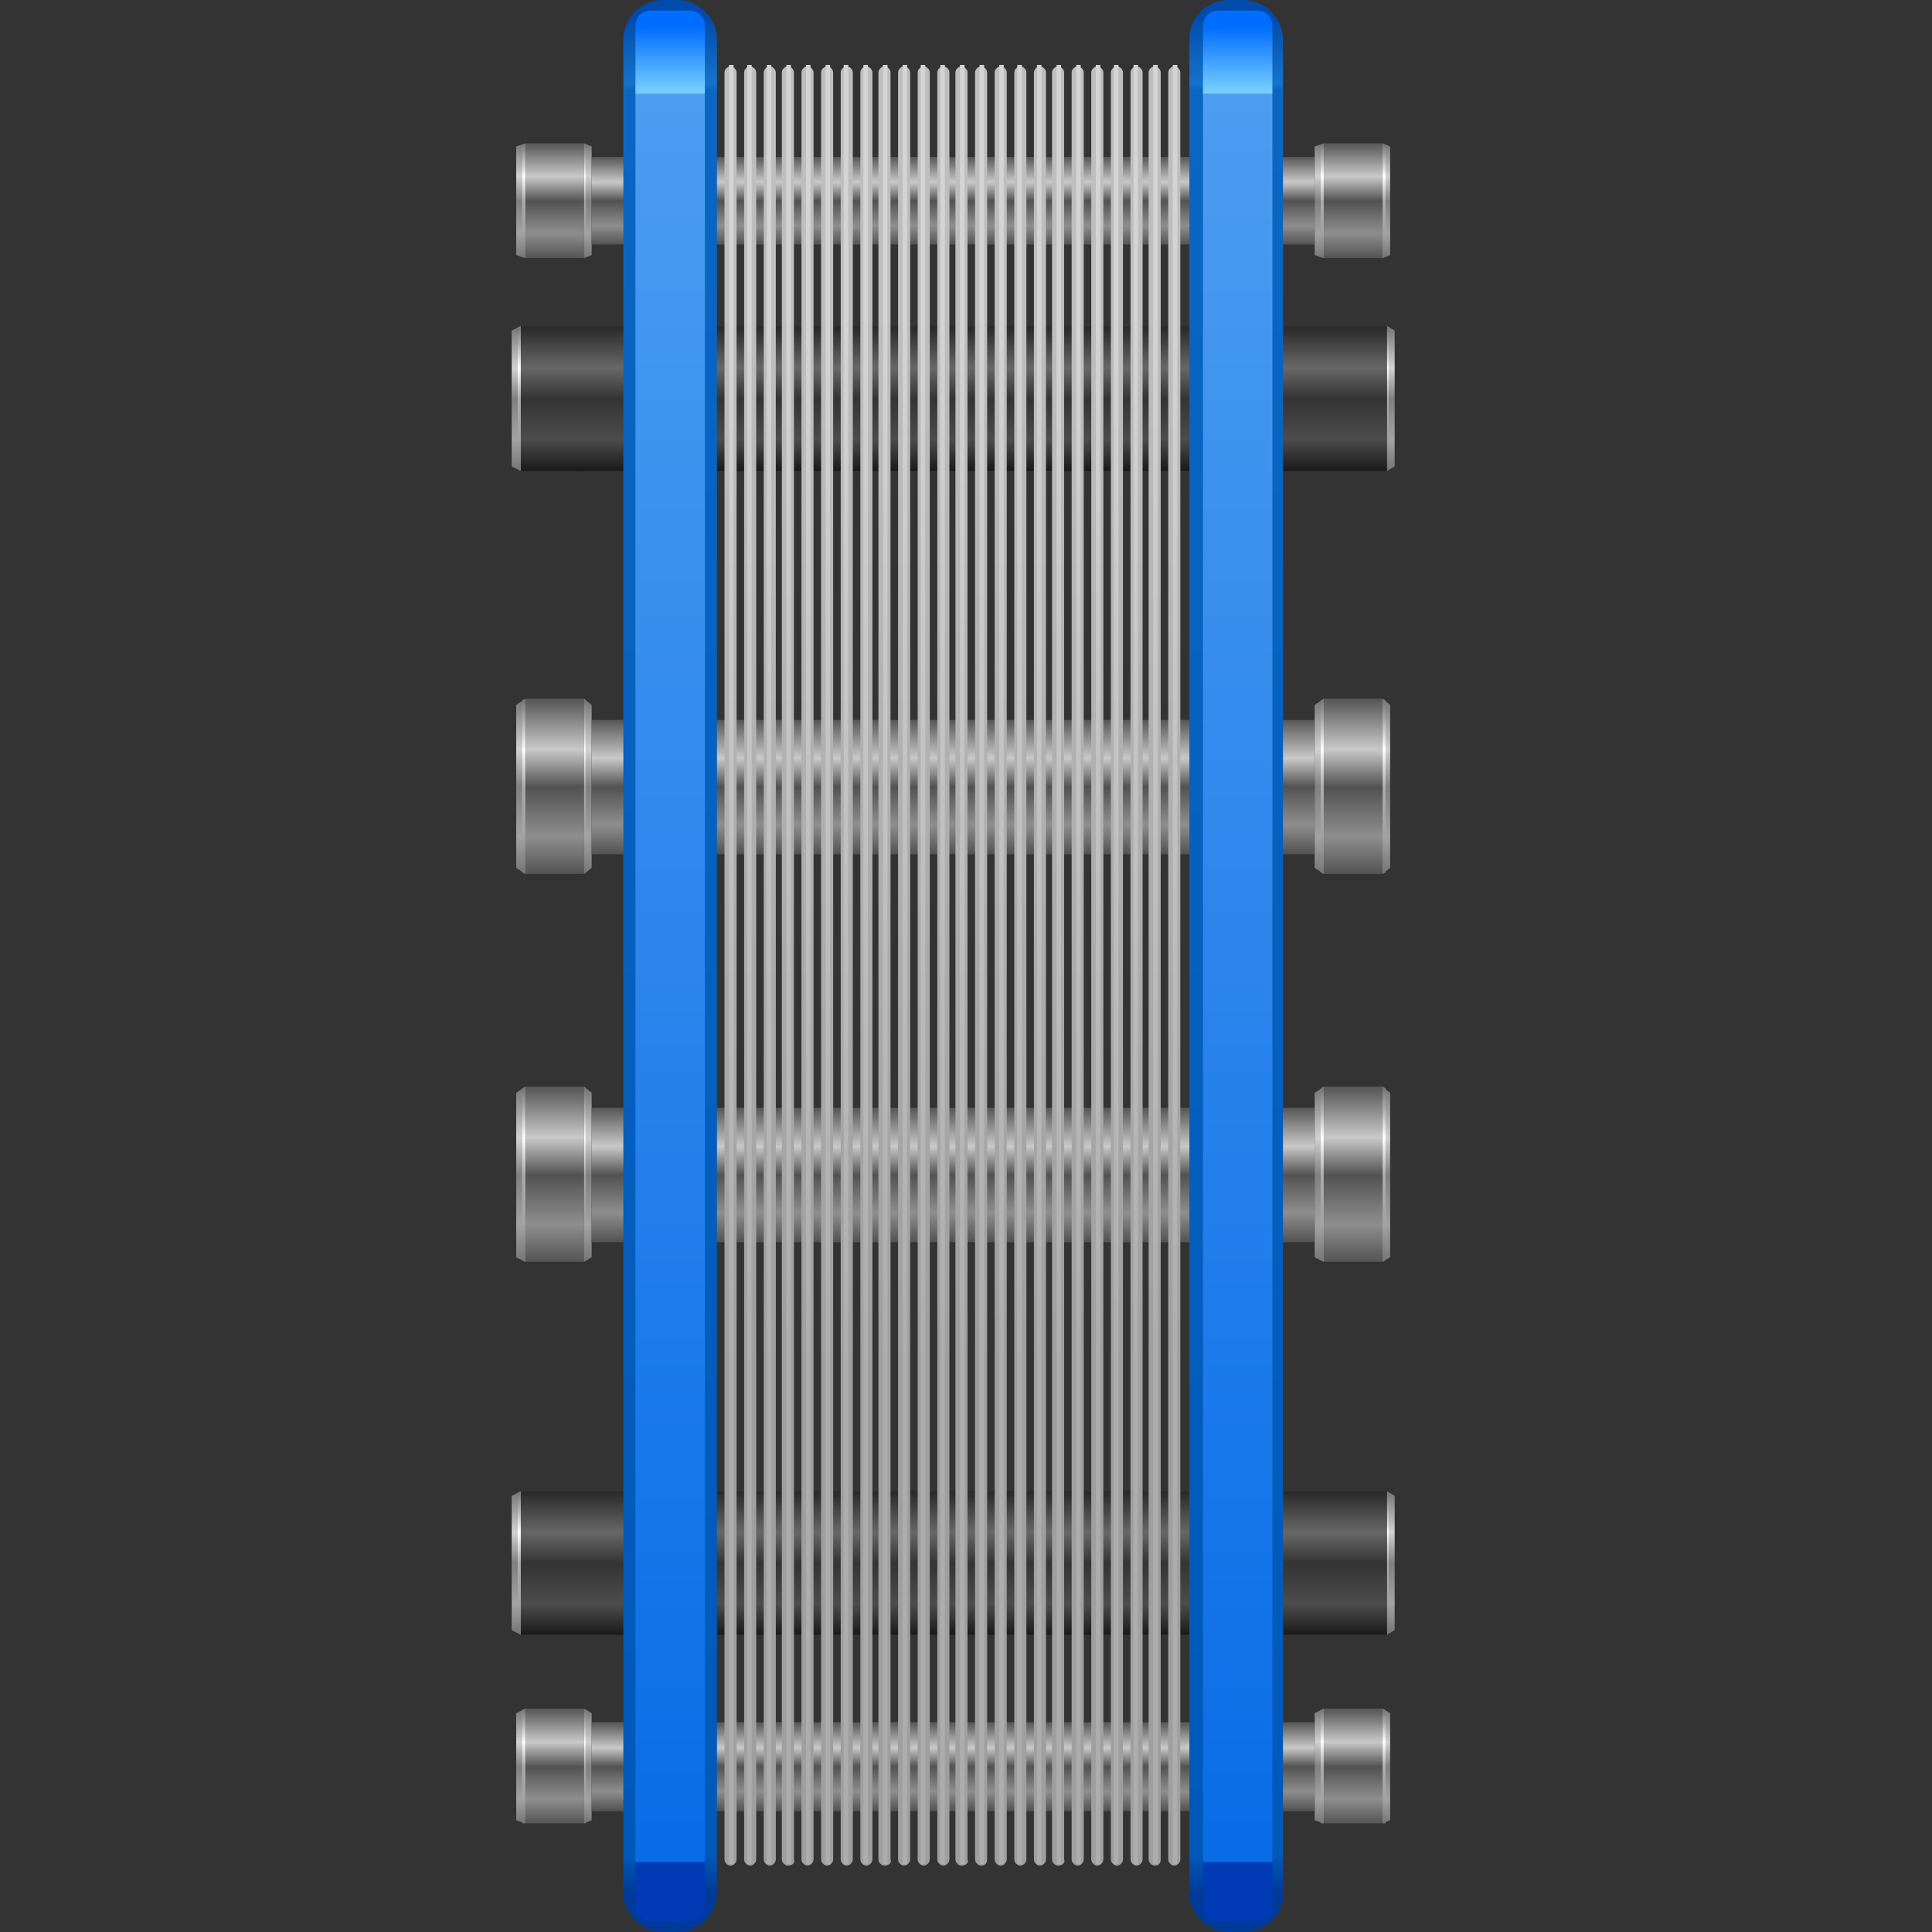<?xml version="1.0" encoding="utf-8"?>
<!-- Generator: Adobe Illustrator 19.2.1, SVG Export Plug-In . SVG Version: 6.00 Build 0)  -->
<svg version="1.1" id="图层_1" xmlns="http://www.w3.org/2000/svg" xmlns:xlink="http://www.w3.org/1999/xlink" x="0px" y="0px"
	 viewBox="0 0 128 128" style="enable-background:new 0 0 128 128;" xml:space="preserve">
<rect x="0" y="0" width="128" height="128" fill="#333333" stroke="none"/>
<style type="text/css">
	.st0{fill:url(#SVGID_1_);}
	.st1{fill:url(#SVGID_2_);}
	.st2{fill:url(#SVGID_3_);}
	.st3{fill:url(#SVGID_4_);}
	.st4{fill:url(#SVGID_5_);}
	.st5{fill:url(#SVGID_6_);}
	.st6{fill:url(#SVGID_7_);}
	.st7{fill:url(#SVGID_8_);}
	.st8{fill:url(#SVGID_9_);}
	.st9{fill:url(#SVGID_10_);}
	.st10{fill:url(#SVGID_11_);}
	.st11{fill:url(#SVGID_12_);}
	.st12{fill:url(#SVGID_13_);}
	.st13{fill:url(#SVGID_14_);}
	.st14{fill:url(#SVGID_15_);}
	.st15{fill:url(#SVGID_16_);}
	.st16{fill:url(#SVGID_17_);}
	.st17{fill:url(#SVGID_18_);}
	.st18{fill:url(#SVGID_19_);}
	.st19{fill:url(#SVGID_20_);}
	.st20{fill:url(#SVGID_21_);}
	.st21{fill:url(#SVGID_22_);}
	.st22{fill:url(#SVGID_23_);}
	.st23{fill:url(#SVGID_24_);}
	.st24{fill:url(#SVGID_25_);}
	.st25{fill:url(#SVGID_26_);}
	.st26{fill:url(#SVGID_27_);}
	.st27{fill:url(#SVGID_28_);}
	.st28{fill:url(#SVGID_29_);}
	.st29{fill:url(#SVGID_30_);}
	.st30{fill:url(#SVGID_31_);}
	.st31{fill:url(#SVGID_32_);}
	.st32{fill:url(#SVGID_33_);}
	.st33{fill:url(#SVGID_34_);}
	.st34{fill:url(#SVGID_35_);}
	.st35{fill:url(#SVGID_36_);}
	.st36{fill:url(#SVGID_37_);}
	.st37{fill:url(#SVGID_38_);}
	.st38{fill:url(#SVGID_39_);}
	.st39{fill:url(#SVGID_40_);}
	.st40{fill:url(#SVGID_41_);}
	.st41{fill:url(#SVGID_42_);}
	.st42{fill:url(#SVGID_43_);}
	.st43{fill:url(#SVGID_44_);}
	.st44{fill:url(#SVGID_45_);}
	.st45{fill:url(#SVGID_46_);}
	.st46{fill:url(#SVGID_47_);}
	.st47{fill:url(#SVGID_48_);}
	.st48{fill:url(#SVGID_49_);}
	.st49{fill:url(#SVGID_50_);}
	.st50{fill:url(#SVGID_51_);}
	.st51{fill:url(#SVGID_52_);}
	.st52{fill:url(#SVGID_53_);}
	.st53{fill:url(#SVGID_54_);}
	.st54{fill:url(#SVGID_55_);}
	.st55{fill:url(#SVGID_56_);}
	.st56{fill:url(#SVGID_57_);}
	.st57{fill:url(#SVGID_58_);}
	.st58{fill:url(#SVGID_59_);}
	.st59{fill:url(#SVGID_60_);}
	.st60{fill:url(#SVGID_61_);}
	.st61{fill:url(#SVGID_62_);}
	.st62{fill:url(#SVGID_63_);}
	.st63{fill:url(#SVGID_64_);}
	.st64{fill:url(#SVGID_65_);}
	.st65{fill:url(#SVGID_66_);}
	.st66{fill:url(#SVGID_67_);}
	.st67{fill:url(#SVGID_68_);}
	.st68{fill:url(#SVGID_69_);}
	.st69{fill:url(#SVGID_70_);}
	.st70{fill:url(#SVGID_71_);}
	.st71{fill:url(#SVGID_72_);}
	.st72{fill:url(#SVGID_73_);}
	.st73{fill:url(#SVGID_74_);}
	.st74{fill:url(#SVGID_75_);}
	.st75{fill:url(#SVGID_76_);}
	.st76{fill:url(#SVGID_77_);}
	.st77{fill:url(#SVGID_78_);}
	.st78{fill:url(#SVGID_79_);}
	.st79{fill:url(#SVGID_80_);}
	.st80{fill:url(#SVGID_81_);}
	.st81{fill:url(#SVGID_82_);}
	.st82{fill:url(#SVGID_83_);}
	.st83{fill:url(#SVGID_84_);}
	.st84{fill:url(#SVGID_85_);}
	.st85{fill:url(#SVGID_86_);}
	.st86{fill:url(#SVGID_87_);}
	.st87{fill:url(#SVGID_88_);}
	.st88{fill:url(#SVGID_89_);}
	.st89{fill:url(#SVGID_90_);}
	.st90{fill:url(#SVGID_91_);}
	.st91{fill:url(#SVGID_92_);}
	.st92{fill:url(#SVGID_93_);}
	.st93{fill:url(#SVGID_94_);}
	.st94{fill:url(#SVGID_95_);}
	.st95{fill:url(#SVGID_96_);}
	.st96{fill:url(#SVGID_97_);}
	.st97{fill:url(#SVGID_98_);}
	.st98{fill:url(#SVGID_99_);}
	.st99{fill:url(#SVGID_100_);}
	.st100{fill:url(#SVGID_101_);}
	.st101{fill:url(#SVGID_102_);}
	.st102{fill:url(#SVGID_103_);}
	.st103{fill:url(#SVGID_104_);}
	.st104{fill:url(#SVGID_105_);}
	.st105{fill:url(#SVGID_106_);}
	.st106{fill:url(#SVGID_107_);}
	.st107{fill:url(#SVGID_108_);}
	.st108{fill:url(#SVGID_109_);}
	.st109{fill:url(#SVGID_110_);}
</style>
<g>
	<g>
		<g>
			
				<linearGradient id="SVGID_1_" gradientUnits="userSpaceOnUse" x1="223.315" y1="-235.412" x2="232.867" y2="-235.412" gradientTransform="matrix(4.489659e-11 1 -1 4.489659e-11 -198.88 -201.696)">
				<stop  offset="1.501031e-02" style="stop-color:#2B2B2B"/>
				<stop  offset="0.289" style="stop-color:#676767"/>
				<stop  offset="0.503" style="stop-color:#343434"/>
				<stop  offset="0.783" style="stop-color:#4C4C4C"/>
				<stop  offset="1" style="stop-color:#1A1A1A"/>
			</linearGradient>
			<polygon class="st0" points="34.5,31.2 34.5,21.6 38.6,21.6 38.6,31.2 			"/>
			<g>
				
					<linearGradient id="SVGID_2_" gradientUnits="userSpaceOnUse" x1="223.315" y1="-233.096" x2="232.867" y2="-233.096" gradientTransform="matrix(4.489659e-11 1 -1 4.489659e-11 -198.88 -201.696)">
					<stop  offset="1.501031e-02" style="stop-color:#797979"/>
					<stop  offset="0.289" style="stop-color:#D2D2D2"/>
					<stop  offset="0.503" style="stop-color:#808080"/>
					<stop  offset="0.783" style="stop-color:#A3A3A3"/>
					<stop  offset="1" style="stop-color:#757575"/>
				</linearGradient>
				<polygon class="st1" points="33.9,30.9 33.9,21.9 34.5,21.6 34.5,31.2 				"/>
				
					<linearGradient id="SVGID_3_" gradientUnits="userSpaceOnUse" x1="223.315" y1="-233.294" x2="232.867" y2="-233.294" gradientTransform="matrix(4.489659e-11 1 -1 4.489659e-11 -198.88 -201.696)">
					<stop  offset="1.501031e-02" style="stop-color:#797979"/>
					<stop  offset="0.289" style="stop-color:#FFFFFF"/>
					<stop  offset="0.503" style="stop-color:#ABABAB"/>
					<stop  offset="0.783" style="stop-color:#A3A3A3"/>
					<stop  offset="1" style="stop-color:#757575"/>
				</linearGradient>
				<polygon class="st2" points="34.3,31.1 34.3,21.7 34.5,21.6 34.5,31.2 				"/>
			</g>
		</g>
		<g>
			
				<linearGradient id="SVGID_4_" gradientUnits="userSpaceOnUse" x1="223.315" y1="-288.715" x2="232.867" y2="-288.715" gradientTransform="matrix(4.489659e-11 1 -1 4.489659e-11 -198.88 -201.696)">
				<stop  offset="1.501031e-02" style="stop-color:#2B2B2B"/>
				<stop  offset="0.289" style="stop-color:#676767"/>
				<stop  offset="0.503" style="stop-color:#343434"/>
				<stop  offset="0.783" style="stop-color:#4C4C4C"/>
				<stop  offset="1" style="stop-color:#1A1A1A"/>
			</linearGradient>
			<polygon class="st3" points="87.8,31.2 87.8,21.6 91.9,21.6 91.9,31.2 			"/>
			<g>
				
					<linearGradient id="SVGID_5_" gradientUnits="userSpaceOnUse" x1="223.315" y1="33.938" x2="232.867" y2="33.938" gradientTransform="matrix(-4.489659e-11 1 1 4.489659e-11 58.214 -201.696)">
					<stop  offset="1.501031e-02" style="stop-color:#797979"/>
					<stop  offset="0.289" style="stop-color:#D2D2D2"/>
					<stop  offset="0.503" style="stop-color:#808080"/>
					<stop  offset="0.783" style="stop-color:#A3A3A3"/>
					<stop  offset="1" style="stop-color:#757575"/>
				</linearGradient>
				<polygon class="st4" points="92.4,30.9 92.4,21.9 91.9,21.6 91.9,31.2 				"/>
				
					<linearGradient id="SVGID_6_" gradientUnits="userSpaceOnUse" x1="223.315" y1="33.74" x2="232.867" y2="33.74" gradientTransform="matrix(-4.489659e-11 1 1 4.489659e-11 58.214 -201.696)">
					<stop  offset="1.501031e-02" style="stop-color:#797979"/>
					<stop  offset="0.289" style="stop-color:#FFFFFF"/>
					<stop  offset="0.503" style="stop-color:#ABABAB"/>
					<stop  offset="0.783" style="stop-color:#A3A3A3"/>
					<stop  offset="1" style="stop-color:#757575"/>
				</linearGradient>
				<polygon class="st5" points="92,31.1 92,21.7 91.9,21.6 91.9,31.2 				"/>
			</g>
		</g>
		
			<linearGradient id="SVGID_7_" gradientUnits="userSpaceOnUse" x1="223.315" y1="-262.064" x2="232.867" y2="-262.064" gradientTransform="matrix(4.489659e-11 1 -1 4.489659e-11 -198.88 -201.696)">
			<stop  offset="1.501031e-02" style="stop-color:#2B2B2B"/>
			<stop  offset="0.289" style="stop-color:#676767"/>
			<stop  offset="0.503" style="stop-color:#343434"/>
			<stop  offset="0.783" style="stop-color:#4C4C4C"/>
			<stop  offset="1" style="stop-color:#1A1A1A"/>
		</linearGradient>
		<polygon class="st6" points="38.2,31.2 38.2,21.6 88.2,21.6 88.2,31.2 		"/>
	</g>
	<g>
		<g>
			
				<linearGradient id="SVGID_8_" gradientUnits="userSpaceOnUse" x1="300.466" y1="-235.412" x2="310.017" y2="-235.412" gradientTransform="matrix(4.489659e-11 1 -1 4.489659e-11 -198.88 -201.696)">
				<stop  offset="1.501031e-02" style="stop-color:#2B2B2B"/>
				<stop  offset="0.289" style="stop-color:#676767"/>
				<stop  offset="0.503" style="stop-color:#343434"/>
				<stop  offset="0.783" style="stop-color:#4C4C4C"/>
				<stop  offset="1" style="stop-color:#1A1A1A"/>
			</linearGradient>
			<polygon class="st7" points="34.5,108.3 34.5,98.8 38.6,98.8 38.6,108.3 			"/>
			<g>
				
					<linearGradient id="SVGID_9_" gradientUnits="userSpaceOnUse" x1="300.466" y1="-233.096" x2="310.017" y2="-233.096" gradientTransform="matrix(4.489659e-11 1 -1 4.489659e-11 -198.88 -201.696)">
					<stop  offset="1.501031e-02" style="stop-color:#797979"/>
					<stop  offset="0.289" style="stop-color:#D2D2D2"/>
					<stop  offset="0.503" style="stop-color:#808080"/>
					<stop  offset="0.783" style="stop-color:#A3A3A3"/>
					<stop  offset="1" style="stop-color:#757575"/>
				</linearGradient>
				<polygon class="st8" points="33.9,108 33.9,99.1 34.5,98.8 34.5,108.3 				"/>
				
					<linearGradient id="SVGID_10_" gradientUnits="userSpaceOnUse" x1="300.466" y1="-233.294" x2="310.017" y2="-233.294" gradientTransform="matrix(4.489659e-11 1 -1 4.489659e-11 -198.88 -201.696)">
					<stop  offset="1.501031e-02" style="stop-color:#797979"/>
					<stop  offset="0.289" style="stop-color:#FFFFFF"/>
					<stop  offset="0.503" style="stop-color:#ABABAB"/>
					<stop  offset="0.783" style="stop-color:#A3A3A3"/>
					<stop  offset="1" style="stop-color:#757575"/>
				</linearGradient>
				<polygon class="st9" points="34.3,108.2 34.3,98.9 34.5,98.8 34.5,108.3 				"/>
			</g>
		</g>
		<g>
			
				<linearGradient id="SVGID_11_" gradientUnits="userSpaceOnUse" x1="300.466" y1="-288.715" x2="310.017" y2="-288.715" gradientTransform="matrix(4.489659e-11 1 -1 4.489659e-11 -198.88 -201.696)">
				<stop  offset="1.501031e-02" style="stop-color:#2B2B2B"/>
				<stop  offset="0.289" style="stop-color:#676767"/>
				<stop  offset="0.503" style="stop-color:#343434"/>
				<stop  offset="0.783" style="stop-color:#4C4C4C"/>
				<stop  offset="1" style="stop-color:#1A1A1A"/>
			</linearGradient>
			<polygon class="st10" points="87.8,108.3 87.8,98.8 91.9,98.8 91.9,108.3 			"/>
			<g>
				
					<linearGradient id="SVGID_12_" gradientUnits="userSpaceOnUse" x1="300.466" y1="33.938" x2="310.017" y2="33.938" gradientTransform="matrix(-4.489659e-11 1 1 4.489659e-11 58.214 -201.696)">
					<stop  offset="1.501031e-02" style="stop-color:#797979"/>
					<stop  offset="0.289" style="stop-color:#D2D2D2"/>
					<stop  offset="0.503" style="stop-color:#808080"/>
					<stop  offset="0.783" style="stop-color:#A3A3A3"/>
					<stop  offset="1" style="stop-color:#757575"/>
				</linearGradient>
				<polygon class="st11" points="92.4,108 92.4,99.1 91.9,98.8 91.9,108.3 				"/>
				
					<linearGradient id="SVGID_13_" gradientUnits="userSpaceOnUse" x1="300.466" y1="33.74" x2="310.017" y2="33.74" gradientTransform="matrix(-4.489659e-11 1 1 4.489659e-11 58.214 -201.696)">
					<stop  offset="1.501031e-02" style="stop-color:#797979"/>
					<stop  offset="0.289" style="stop-color:#FFFFFF"/>
					<stop  offset="0.503" style="stop-color:#ABABAB"/>
					<stop  offset="0.783" style="stop-color:#A3A3A3"/>
					<stop  offset="1" style="stop-color:#757575"/>
				</linearGradient>
				<polygon class="st12" points="92,108.2 92,98.9 91.9,98.8 91.9,108.3 				"/>
			</g>
		</g>
		
			<linearGradient id="SVGID_14_" gradientUnits="userSpaceOnUse" x1="300.466" y1="-262.064" x2="310.017" y2="-262.064" gradientTransform="matrix(4.489659e-11 1 -1 4.489659e-11 -198.88 -201.696)">
			<stop  offset="1.501031e-02" style="stop-color:#2B2B2B"/>
			<stop  offset="0.289" style="stop-color:#676767"/>
			<stop  offset="0.503" style="stop-color:#343434"/>
			<stop  offset="0.783" style="stop-color:#4C4C4C"/>
			<stop  offset="1" style="stop-color:#1A1A1A"/>
		</linearGradient>
		<polygon class="st13" points="38.2,108.3 38.2,98.8 88.2,98.8 88.2,108.3 		"/>
	</g>
	<g>
		<g>
			
				<linearGradient id="SVGID_15_" gradientUnits="userSpaceOnUse" x1="247.995" y1="-235.595" x2="259.621" y2="-235.595" gradientTransform="matrix(4.489659e-11 1 -1 4.489659e-11 -198.88 -201.696)">
				<stop  offset="1.501031e-02" style="stop-color:#5B5B5B"/>
				<stop  offset="0.289" style="stop-color:#C9C9C9"/>
				<stop  offset="0.503" style="stop-color:#525252"/>
				<stop  offset="0.783" style="stop-color:#8E8E8E"/>
				<stop  offset="1" style="stop-color:#535353"/>
			</linearGradient>
			<polygon class="st14" points="34.8,57.9 34.8,46.3 38.7,46.3 38.7,57.9 			"/>
			<g>
				
					<linearGradient id="SVGID_16_" gradientUnits="userSpaceOnUse" x1="247.995" y1="-233.375" x2="259.621" y2="-233.375" gradientTransform="matrix(4.489659e-11 1 -1 4.489659e-11 -198.88 -201.696)">
					<stop  offset="1.501031e-02" style="stop-color:#797979"/>
					<stop  offset="0.289" style="stop-color:#D2D2D2"/>
					<stop  offset="0.503" style="stop-color:#808080"/>
					<stop  offset="0.783" style="stop-color:#A3A3A3"/>
					<stop  offset="1" style="stop-color:#757575"/>
				</linearGradient>
				<polygon class="st15" points="34.2,57.5 34.2,46.7 34.8,46.3 34.8,57.9 				"/>
				
					<linearGradient id="SVGID_17_" gradientUnits="userSpaceOnUse" x1="247.995" y1="-233.564" x2="259.621" y2="-233.564" gradientTransform="matrix(4.489659e-11 1 -1 4.489659e-11 -198.88 -201.696)">
					<stop  offset="1.501031e-02" style="stop-color:#797979"/>
					<stop  offset="0.289" style="stop-color:#FFFFFF"/>
					<stop  offset="0.503" style="stop-color:#ABABAB"/>
					<stop  offset="0.783" style="stop-color:#A3A3A3"/>
					<stop  offset="1" style="stop-color:#757575"/>
				</linearGradient>
				<polygon class="st16" points="34.6,57.8 34.6,46.4 34.8,46.3 34.8,57.9 				"/>
			</g>
			<g>
				
					<linearGradient id="SVGID_18_" gradientUnits="userSpaceOnUse" x1="247.995" y1="-19.279" x2="259.621" y2="-19.279" gradientTransform="matrix(-4.489659e-11 1 1 4.489659e-11 58.214 -201.696)">
					<stop  offset="1.501031e-02" style="stop-color:#797979"/>
					<stop  offset="0.289" style="stop-color:#D2D2D2"/>
					<stop  offset="0.503" style="stop-color:#808080"/>
					<stop  offset="0.783" style="stop-color:#A3A3A3"/>
					<stop  offset="1" style="stop-color:#757575"/>
				</linearGradient>
				<polygon class="st17" points="39.2,57.5 39.2,46.7 38.7,46.3 38.7,57.9 				"/>
				
					<linearGradient id="SVGID_19_" gradientUnits="userSpaceOnUse" x1="247.995" y1="-19.468" x2="259.621" y2="-19.468" gradientTransform="matrix(-4.489659e-11 1 1 4.489659e-11 58.214 -201.696)">
					<stop  offset="1.501031e-02" style="stop-color:#797979"/>
					<stop  offset="0.289" style="stop-color:#FFFFFF"/>
					<stop  offset="0.503" style="stop-color:#ABABAB"/>
					<stop  offset="0.783" style="stop-color:#A3A3A3"/>
					<stop  offset="1" style="stop-color:#757575"/>
				</linearGradient>
				<polygon class="st18" points="38.8,57.8 38.8,46.4 38.7,46.3 38.7,57.9 				"/>
			</g>
		</g>
		<g>
			
				<linearGradient id="SVGID_20_" gradientUnits="userSpaceOnUse" x1="247.995" y1="-288.524" x2="259.621" y2="-288.524" gradientTransform="matrix(4.489659e-11 1 -1 4.489659e-11 -198.88 -201.696)">
				<stop  offset="1.501031e-02" style="stop-color:#5B5B5B"/>
				<stop  offset="0.289" style="stop-color:#C9C9C9"/>
				<stop  offset="0.503" style="stop-color:#525252"/>
				<stop  offset="0.783" style="stop-color:#8E8E8E"/>
				<stop  offset="1" style="stop-color:#535353"/>
			</linearGradient>
			<polygon class="st19" points="87.7,57.9 87.7,46.3 91.6,46.3 91.6,57.9 			"/>
			<g>
				
					<linearGradient id="SVGID_21_" gradientUnits="userSpaceOnUse" x1="247.995" y1="-286.305" x2="259.621" y2="-286.305" gradientTransform="matrix(4.489659e-11 1 -1 4.489659e-11 -198.88 -201.696)">
					<stop  offset="1.501031e-02" style="stop-color:#797979"/>
					<stop  offset="0.289" style="stop-color:#D2D2D2"/>
					<stop  offset="0.503" style="stop-color:#808080"/>
					<stop  offset="0.783" style="stop-color:#A3A3A3"/>
					<stop  offset="1" style="stop-color:#757575"/>
				</linearGradient>
				<polygon class="st20" points="87.1,57.5 87.1,46.7 87.7,46.3 87.7,57.9 				"/>
				
					<linearGradient id="SVGID_22_" gradientUnits="userSpaceOnUse" x1="247.995" y1="-286.494" x2="259.621" y2="-286.494" gradientTransform="matrix(4.489659e-11 1 -1 4.489659e-11 -198.88 -201.696)">
					<stop  offset="1.501031e-02" style="stop-color:#797979"/>
					<stop  offset="0.289" style="stop-color:#FFFFFF"/>
					<stop  offset="0.503" style="stop-color:#ABABAB"/>
					<stop  offset="0.783" style="stop-color:#A3A3A3"/>
					<stop  offset="1" style="stop-color:#757575"/>
				</linearGradient>
				<polygon class="st21" points="87.5,57.8 87.5,46.4 87.7,46.3 87.7,57.9 				"/>
			</g>
			<g>
				
					<linearGradient id="SVGID_23_" gradientUnits="userSpaceOnUse" x1="247.995" y1="33.651" x2="259.621" y2="33.651" gradientTransform="matrix(-4.489659e-11 1 1 4.489659e-11 58.214 -201.696)">
					<stop  offset="1.501031e-02" style="stop-color:#797979"/>
					<stop  offset="0.289" style="stop-color:#D2D2D2"/>
					<stop  offset="0.503" style="stop-color:#808080"/>
					<stop  offset="0.783" style="stop-color:#A3A3A3"/>
					<stop  offset="1" style="stop-color:#757575"/>
				</linearGradient>
				<polygon class="st22" points="92.1,57.5 92.1,46.7 91.6,46.3 91.6,57.9 				"/>
				
					<linearGradient id="SVGID_24_" gradientUnits="userSpaceOnUse" x1="247.995" y1="33.462" x2="259.621" y2="33.462" gradientTransform="matrix(-4.489659e-11 1 1 4.489659e-11 58.214 -201.696)">
					<stop  offset="1.501031e-02" style="stop-color:#797979"/>
					<stop  offset="0.289" style="stop-color:#FFFFFF"/>
					<stop  offset="0.503" style="stop-color:#ABABAB"/>
					<stop  offset="0.783" style="stop-color:#A3A3A3"/>
					<stop  offset="1" style="stop-color:#757575"/>
				</linearGradient>
				<polygon class="st23" points="91.8,57.8 91.8,46.4 91.6,46.3 91.6,57.9 				"/>
			</g>
		</g>
		
			<linearGradient id="SVGID_25_" gradientUnits="userSpaceOnUse" x1="249.356" y1="-262.06" x2="258.26" y2="-262.06" gradientTransform="matrix(4.489659e-11 1 -1 4.489659e-11 -198.88 -201.696)">
			<stop  offset="1.501031e-02" style="stop-color:#5B5B5B"/>
			<stop  offset="0.289" style="stop-color:#C9C9C9"/>
			<stop  offset="0.503" style="stop-color:#525252"/>
			<stop  offset="0.783" style="stop-color:#8E8E8E"/>
			<stop  offset="1" style="stop-color:#535353"/>
		</linearGradient>
		<polygon class="st24" points="39.2,56.6 39.2,47.7 87.1,47.7 87.1,56.6 		"/>
	</g>
	<g>
		<g>
			
				<linearGradient id="SVGID_26_" gradientUnits="userSpaceOnUse" x1="211.18" y1="-235.595" x2="218.811" y2="-235.595" gradientTransform="matrix(4.489659e-11 1 -1 4.489659e-11 -198.88 -201.696)">
				<stop  offset="1.501031e-02" style="stop-color:#5B5B5B"/>
				<stop  offset="0.289" style="stop-color:#C9C9C9"/>
				<stop  offset="0.503" style="stop-color:#525252"/>
				<stop  offset="0.783" style="stop-color:#8E8E8E"/>
				<stop  offset="1" style="stop-color:#535353"/>
			</linearGradient>
			<polygon class="st25" points="34.8,17.1 34.8,9.5 38.7,9.5 38.7,17.1 			"/>
			<g>
				
					<linearGradient id="SVGID_27_" gradientUnits="userSpaceOnUse" x1="211.18" y1="-233.375" x2="218.811" y2="-233.375" gradientTransform="matrix(4.489659e-11 1 -1 4.489659e-11 -198.88 -201.696)">
					<stop  offset="1.501031e-02" style="stop-color:#797979"/>
					<stop  offset="0.289" style="stop-color:#D2D2D2"/>
					<stop  offset="0.503" style="stop-color:#808080"/>
					<stop  offset="0.783" style="stop-color:#A3A3A3"/>
					<stop  offset="1" style="stop-color:#757575"/>
				</linearGradient>
				<polygon class="st26" points="34.2,16.9 34.2,9.7 34.8,9.5 34.8,17.1 				"/>
				
					<linearGradient id="SVGID_28_" gradientUnits="userSpaceOnUse" x1="211.18" y1="-233.564" x2="218.811" y2="-233.564" gradientTransform="matrix(4.489659e-11 1 -1 4.489659e-11 -198.88 -201.696)">
					<stop  offset="1.501031e-02" style="stop-color:#797979"/>
					<stop  offset="0.289" style="stop-color:#FFFFFF"/>
					<stop  offset="0.503" style="stop-color:#ABABAB"/>
					<stop  offset="0.783" style="stop-color:#A3A3A3"/>
					<stop  offset="1" style="stop-color:#757575"/>
				</linearGradient>
				<polygon class="st27" points="34.6,17 34.6,9.6 34.8,9.5 34.8,17.1 				"/>
			</g>
			<g>
				
					<linearGradient id="SVGID_29_" gradientUnits="userSpaceOnUse" x1="211.18" y1="-19.279" x2="218.811" y2="-19.279" gradientTransform="matrix(-4.489659e-11 1 1 4.489659e-11 58.214 -201.696)">
					<stop  offset="1.501031e-02" style="stop-color:#797979"/>
					<stop  offset="0.289" style="stop-color:#D2D2D2"/>
					<stop  offset="0.503" style="stop-color:#808080"/>
					<stop  offset="0.783" style="stop-color:#A3A3A3"/>
					<stop  offset="1" style="stop-color:#757575"/>
				</linearGradient>
				<polygon class="st28" points="39.2,16.9 39.2,9.7 38.7,9.5 38.7,17.1 				"/>
				
					<linearGradient id="SVGID_30_" gradientUnits="userSpaceOnUse" x1="211.18" y1="-19.468" x2="218.811" y2="-19.468" gradientTransform="matrix(-4.489659e-11 1 1 4.489659e-11 58.214 -201.696)">
					<stop  offset="1.501031e-02" style="stop-color:#797979"/>
					<stop  offset="0.289" style="stop-color:#FFFFFF"/>
					<stop  offset="0.503" style="stop-color:#ABABAB"/>
					<stop  offset="0.783" style="stop-color:#A3A3A3"/>
					<stop  offset="1" style="stop-color:#757575"/>
				</linearGradient>
				<polygon class="st29" points="38.8,17 38.8,9.6 38.7,9.5 38.7,17.1 				"/>
			</g>
		</g>
		<g>
			
				<linearGradient id="SVGID_31_" gradientUnits="userSpaceOnUse" x1="211.18" y1="-288.524" x2="218.811" y2="-288.524" gradientTransform="matrix(4.489659e-11 1 -1 4.489659e-11 -198.88 -201.696)">
				<stop  offset="1.501031e-02" style="stop-color:#5B5B5B"/>
				<stop  offset="0.289" style="stop-color:#C9C9C9"/>
				<stop  offset="0.503" style="stop-color:#525252"/>
				<stop  offset="0.783" style="stop-color:#8E8E8E"/>
				<stop  offset="1" style="stop-color:#535353"/>
			</linearGradient>
			<polygon class="st30" points="87.7,17.1 87.7,9.5 91.6,9.5 91.6,17.1 			"/>
			<g>
				
					<linearGradient id="SVGID_32_" gradientUnits="userSpaceOnUse" x1="211.18" y1="-286.305" x2="218.811" y2="-286.305" gradientTransform="matrix(4.489659e-11 1 -1 4.489659e-11 -198.88 -201.696)">
					<stop  offset="1.501031e-02" style="stop-color:#797979"/>
					<stop  offset="0.289" style="stop-color:#D2D2D2"/>
					<stop  offset="0.503" style="stop-color:#808080"/>
					<stop  offset="0.783" style="stop-color:#A3A3A3"/>
					<stop  offset="1" style="stop-color:#757575"/>
				</linearGradient>
				<polygon class="st31" points="87.1,16.9 87.1,9.7 87.7,9.5 87.7,17.1 				"/>
				
					<linearGradient id="SVGID_33_" gradientUnits="userSpaceOnUse" x1="211.18" y1="-286.494" x2="218.811" y2="-286.494" gradientTransform="matrix(4.489659e-11 1 -1 4.489659e-11 -198.88 -201.696)">
					<stop  offset="1.501031e-02" style="stop-color:#797979"/>
					<stop  offset="0.289" style="stop-color:#FFFFFF"/>
					<stop  offset="0.503" style="stop-color:#ABABAB"/>
					<stop  offset="0.783" style="stop-color:#A3A3A3"/>
					<stop  offset="1" style="stop-color:#757575"/>
				</linearGradient>
				<polygon class="st32" points="87.5,17 87.5,9.6 87.7,9.5 87.7,17.1 				"/>
			</g>
			<g>
				
					<linearGradient id="SVGID_34_" gradientUnits="userSpaceOnUse" x1="211.18" y1="33.651" x2="218.811" y2="33.651" gradientTransform="matrix(-4.489659e-11 1 1 4.489659e-11 58.214 -201.696)">
					<stop  offset="1.501031e-02" style="stop-color:#797979"/>
					<stop  offset="0.289" style="stop-color:#D2D2D2"/>
					<stop  offset="0.503" style="stop-color:#808080"/>
					<stop  offset="0.783" style="stop-color:#A3A3A3"/>
					<stop  offset="1" style="stop-color:#757575"/>
				</linearGradient>
				<polygon class="st33" points="92.1,16.9 92.1,9.7 91.6,9.5 91.6,17.1 				"/>
				
					<linearGradient id="SVGID_35_" gradientUnits="userSpaceOnUse" x1="211.18" y1="33.462" x2="218.811" y2="33.462" gradientTransform="matrix(-4.489659e-11 1 1 4.489659e-11 58.214 -201.696)">
					<stop  offset="1.501031e-02" style="stop-color:#797979"/>
					<stop  offset="0.289" style="stop-color:#FFFFFF"/>
					<stop  offset="0.503" style="stop-color:#ABABAB"/>
					<stop  offset="0.783" style="stop-color:#A3A3A3"/>
					<stop  offset="1" style="stop-color:#757575"/>
				</linearGradient>
				<polygon class="st34" points="91.8,17 91.8,9.6 91.6,9.5 91.6,17.1 				"/>
			</g>
		</g>
		
			<linearGradient id="SVGID_36_" gradientUnits="userSpaceOnUse" x1="212.073" y1="-262.06" x2="217.918" y2="-262.06" gradientTransform="matrix(4.489659e-11 1 -1 4.489659e-11 -198.88 -201.696)">
			<stop  offset="1.501031e-02" style="stop-color:#5B5B5B"/>
			<stop  offset="0.289" style="stop-color:#C9C9C9"/>
			<stop  offset="0.503" style="stop-color:#525252"/>
			<stop  offset="0.783" style="stop-color:#8E8E8E"/>
			<stop  offset="1" style="stop-color:#535353"/>
		</linearGradient>
		<polygon class="st35" points="39.2,16.2 39.2,10.4 87.1,10.4 87.1,16.2 		"/>
	</g>
	<g>
		<g>
			
				<linearGradient id="SVGID_37_" gradientUnits="userSpaceOnUse" x1="314.91" y1="-235.595" x2="322.542" y2="-235.595" gradientTransform="matrix(4.489659e-11 1 -1 4.489659e-11 -198.88 -201.696)">
				<stop  offset="1.501031e-02" style="stop-color:#5B5B5B"/>
				<stop  offset="0.289" style="stop-color:#C9C9C9"/>
				<stop  offset="0.503" style="stop-color:#525252"/>
				<stop  offset="0.783" style="stop-color:#8E8E8E"/>
				<stop  offset="1" style="stop-color:#535353"/>
			</linearGradient>
			<polygon class="st36" points="34.8,120.8 34.8,113.2 38.7,113.2 38.7,120.8 			"/>
			<g>
				
					<linearGradient id="SVGID_38_" gradientUnits="userSpaceOnUse" x1="314.91" y1="-233.375" x2="322.542" y2="-233.375" gradientTransform="matrix(4.489659e-11 1 -1 4.489659e-11 -198.88 -201.696)">
					<stop  offset="1.501031e-02" style="stop-color:#797979"/>
					<stop  offset="0.289" style="stop-color:#D2D2D2"/>
					<stop  offset="0.503" style="stop-color:#808080"/>
					<stop  offset="0.783" style="stop-color:#A3A3A3"/>
					<stop  offset="1" style="stop-color:#757575"/>
				</linearGradient>
				<polygon class="st37" points="34.2,120.6 34.2,113.5 34.8,113.2 34.8,120.8 				"/>
				
					<linearGradient id="SVGID_39_" gradientUnits="userSpaceOnUse" x1="314.91" y1="-233.564" x2="322.542" y2="-233.564" gradientTransform="matrix(4.489659e-11 1 -1 4.489659e-11 -198.88 -201.696)">
					<stop  offset="1.501031e-02" style="stop-color:#797979"/>
					<stop  offset="0.289" style="stop-color:#FFFFFF"/>
					<stop  offset="0.503" style="stop-color:#ABABAB"/>
					<stop  offset="0.783" style="stop-color:#A3A3A3"/>
					<stop  offset="1" style="stop-color:#757575"/>
				</linearGradient>
				<polygon class="st38" points="34.6,120.8 34.6,113.3 34.8,113.2 34.8,120.8 				"/>
			</g>
			<g>
				
					<linearGradient id="SVGID_40_" gradientUnits="userSpaceOnUse" x1="314.91" y1="-19.279" x2="322.542" y2="-19.279" gradientTransform="matrix(-4.489659e-11 1 1 4.489659e-11 58.214 -201.696)">
					<stop  offset="1.501031e-02" style="stop-color:#797979"/>
					<stop  offset="0.289" style="stop-color:#D2D2D2"/>
					<stop  offset="0.503" style="stop-color:#808080"/>
					<stop  offset="0.783" style="stop-color:#A3A3A3"/>
					<stop  offset="1" style="stop-color:#757575"/>
				</linearGradient>
				<polygon class="st39" points="39.2,120.6 39.2,113.5 38.7,113.2 38.7,120.8 				"/>
				
					<linearGradient id="SVGID_41_" gradientUnits="userSpaceOnUse" x1="314.91" y1="-19.468" x2="322.542" y2="-19.468" gradientTransform="matrix(-4.489659e-11 1 1 4.489659e-11 58.214 -201.696)">
					<stop  offset="1.501031e-02" style="stop-color:#797979"/>
					<stop  offset="0.289" style="stop-color:#FFFFFF"/>
					<stop  offset="0.503" style="stop-color:#ABABAB"/>
					<stop  offset="0.783" style="stop-color:#A3A3A3"/>
					<stop  offset="1" style="stop-color:#757575"/>
				</linearGradient>
				<polygon class="st40" points="38.8,120.8 38.8,113.3 38.7,113.2 38.7,120.8 				"/>
			</g>
		</g>
		<g>
			
				<linearGradient id="SVGID_42_" gradientUnits="userSpaceOnUse" x1="314.91" y1="-288.524" x2="322.542" y2="-288.524" gradientTransform="matrix(4.489659e-11 1 -1 4.489659e-11 -198.88 -201.696)">
				<stop  offset="1.501031e-02" style="stop-color:#5B5B5B"/>
				<stop  offset="0.289" style="stop-color:#C9C9C9"/>
				<stop  offset="0.503" style="stop-color:#525252"/>
				<stop  offset="0.783" style="stop-color:#8E8E8E"/>
				<stop  offset="1" style="stop-color:#535353"/>
			</linearGradient>
			<polygon class="st41" points="87.7,120.8 87.7,113.2 91.6,113.2 91.6,120.8 			"/>
			<g>
				
					<linearGradient id="SVGID_43_" gradientUnits="userSpaceOnUse" x1="314.91" y1="-286.305" x2="322.542" y2="-286.305" gradientTransform="matrix(4.489659e-11 1 -1 4.489659e-11 -198.88 -201.696)">
					<stop  offset="1.501031e-02" style="stop-color:#797979"/>
					<stop  offset="0.289" style="stop-color:#D2D2D2"/>
					<stop  offset="0.503" style="stop-color:#808080"/>
					<stop  offset="0.783" style="stop-color:#A3A3A3"/>
					<stop  offset="1" style="stop-color:#757575"/>
				</linearGradient>
				<polygon class="st42" points="87.1,120.6 87.1,113.5 87.7,113.2 87.7,120.8 				"/>
				
					<linearGradient id="SVGID_44_" gradientUnits="userSpaceOnUse" x1="314.91" y1="-286.494" x2="322.542" y2="-286.494" gradientTransform="matrix(4.489659e-11 1 -1 4.489659e-11 -198.88 -201.696)">
					<stop  offset="1.501031e-02" style="stop-color:#797979"/>
					<stop  offset="0.289" style="stop-color:#FFFFFF"/>
					<stop  offset="0.503" style="stop-color:#ABABAB"/>
					<stop  offset="0.783" style="stop-color:#A3A3A3"/>
					<stop  offset="1" style="stop-color:#757575"/>
				</linearGradient>
				<polygon class="st43" points="87.5,120.8 87.5,113.3 87.7,113.2 87.7,120.8 				"/>
			</g>
			<g>
				
					<linearGradient id="SVGID_45_" gradientUnits="userSpaceOnUse" x1="314.91" y1="33.651" x2="322.542" y2="33.651" gradientTransform="matrix(-4.489659e-11 1 1 4.489659e-11 58.214 -201.696)">
					<stop  offset="1.501031e-02" style="stop-color:#797979"/>
					<stop  offset="0.289" style="stop-color:#D2D2D2"/>
					<stop  offset="0.503" style="stop-color:#808080"/>
					<stop  offset="0.783" style="stop-color:#A3A3A3"/>
					<stop  offset="1" style="stop-color:#757575"/>
				</linearGradient>
				<polygon class="st44" points="92.1,120.6 92.1,113.5 91.6,113.2 91.6,120.8 				"/>
				
					<linearGradient id="SVGID_46_" gradientUnits="userSpaceOnUse" x1="314.91" y1="33.462" x2="322.542" y2="33.462" gradientTransform="matrix(-4.489659e-11 1 1 4.489659e-11 58.214 -201.696)">
					<stop  offset="1.501031e-02" style="stop-color:#797979"/>
					<stop  offset="0.289" style="stop-color:#FFFFFF"/>
					<stop  offset="0.503" style="stop-color:#ABABAB"/>
					<stop  offset="0.783" style="stop-color:#A3A3A3"/>
					<stop  offset="1" style="stop-color:#757575"/>
				</linearGradient>
				<polygon class="st45" points="91.8,120.8 91.8,113.3 91.6,113.2 91.6,120.8 				"/>
			</g>
		</g>
		
			<linearGradient id="SVGID_47_" gradientUnits="userSpaceOnUse" x1="315.804" y1="-262.06" x2="321.648" y2="-262.06" gradientTransform="matrix(4.489659e-11 1 -1 4.489659e-11 -198.88 -201.696)">
			<stop  offset="1.501031e-02" style="stop-color:#5B5B5B"/>
			<stop  offset="0.289" style="stop-color:#C9C9C9"/>
			<stop  offset="0.503" style="stop-color:#525252"/>
			<stop  offset="0.783" style="stop-color:#8E8E8E"/>
			<stop  offset="1" style="stop-color:#535353"/>
		</linearGradient>
		<polygon class="st46" points="39.2,120 39.2,114.1 87.1,114.1 87.1,120 		"/>
	</g>
	<g>
		<g>
			
				<linearGradient id="SVGID_48_" gradientUnits="userSpaceOnUse" x1="273.712" y1="-235.595" x2="285.338" y2="-235.595" gradientTransform="matrix(4.489659e-11 1 -1 4.489659e-11 -198.88 -201.696)">
				<stop  offset="1.501031e-02" style="stop-color:#5B5B5B"/>
				<stop  offset="0.289" style="stop-color:#C9C9C9"/>
				<stop  offset="0.503" style="stop-color:#525252"/>
				<stop  offset="0.783" style="stop-color:#8E8E8E"/>
				<stop  offset="1" style="stop-color:#535353"/>
			</linearGradient>
			<polygon class="st47" points="34.8,83.6 34.8,72 38.7,72 38.7,83.6 			"/>
			<g>
				
					<linearGradient id="SVGID_49_" gradientUnits="userSpaceOnUse" x1="273.712" y1="-233.375" x2="285.338" y2="-233.375" gradientTransform="matrix(4.489659e-11 1 -1 4.489659e-11 -198.88 -201.696)">
					<stop  offset="1.501031e-02" style="stop-color:#797979"/>
					<stop  offset="0.289" style="stop-color:#D2D2D2"/>
					<stop  offset="0.503" style="stop-color:#808080"/>
					<stop  offset="0.783" style="stop-color:#A3A3A3"/>
					<stop  offset="1" style="stop-color:#757575"/>
				</linearGradient>
				<polygon class="st48" points="34.2,83.3 34.2,72.4 34.8,72 34.8,83.6 				"/>
				
					<linearGradient id="SVGID_50_" gradientUnits="userSpaceOnUse" x1="273.712" y1="-233.564" x2="285.338" y2="-233.564" gradientTransform="matrix(4.489659e-11 1 -1 4.489659e-11 -198.88 -201.696)">
					<stop  offset="1.501031e-02" style="stop-color:#797979"/>
					<stop  offset="0.289" style="stop-color:#FFFFFF"/>
					<stop  offset="0.503" style="stop-color:#ABABAB"/>
					<stop  offset="0.783" style="stop-color:#A3A3A3"/>
					<stop  offset="1" style="stop-color:#757575"/>
				</linearGradient>
				<polygon class="st49" points="34.6,83.5 34.6,72.1 34.8,72 34.8,83.6 				"/>
			</g>
			<g>
				
					<linearGradient id="SVGID_51_" gradientUnits="userSpaceOnUse" x1="273.712" y1="-19.279" x2="285.338" y2="-19.279" gradientTransform="matrix(-4.489659e-11 1 1 4.489659e-11 58.214 -201.696)">
					<stop  offset="1.501031e-02" style="stop-color:#797979"/>
					<stop  offset="0.289" style="stop-color:#D2D2D2"/>
					<stop  offset="0.503" style="stop-color:#808080"/>
					<stop  offset="0.783" style="stop-color:#A3A3A3"/>
					<stop  offset="1" style="stop-color:#757575"/>
				</linearGradient>
				<polygon class="st50" points="39.2,83.3 39.2,72.4 38.7,72 38.7,83.6 				"/>
				
					<linearGradient id="SVGID_52_" gradientUnits="userSpaceOnUse" x1="273.712" y1="-19.468" x2="285.338" y2="-19.468" gradientTransform="matrix(-4.489659e-11 1 1 4.489659e-11 58.214 -201.696)">
					<stop  offset="1.501031e-02" style="stop-color:#797979"/>
					<stop  offset="0.289" style="stop-color:#FFFFFF"/>
					<stop  offset="0.503" style="stop-color:#ABABAB"/>
					<stop  offset="0.783" style="stop-color:#A3A3A3"/>
					<stop  offset="1" style="stop-color:#757575"/>
				</linearGradient>
				<polygon class="st51" points="38.8,83.5 38.8,72.1 38.7,72 38.7,83.6 				"/>
			</g>
		</g>
		<g>
			
				<linearGradient id="SVGID_53_" gradientUnits="userSpaceOnUse" x1="273.712" y1="-288.524" x2="285.338" y2="-288.524" gradientTransform="matrix(4.489659e-11 1 -1 4.489659e-11 -198.88 -201.696)">
				<stop  offset="1.501031e-02" style="stop-color:#5B5B5B"/>
				<stop  offset="0.289" style="stop-color:#C9C9C9"/>
				<stop  offset="0.503" style="stop-color:#525252"/>
				<stop  offset="0.783" style="stop-color:#8E8E8E"/>
				<stop  offset="1" style="stop-color:#535353"/>
			</linearGradient>
			<polygon class="st52" points="87.7,83.6 87.7,72 91.6,72 91.6,83.6 			"/>
			<g>
				
					<linearGradient id="SVGID_54_" gradientUnits="userSpaceOnUse" x1="273.712" y1="-286.305" x2="285.338" y2="-286.305" gradientTransform="matrix(4.489659e-11 1 -1 4.489659e-11 -198.88 -201.696)">
					<stop  offset="1.501031e-02" style="stop-color:#797979"/>
					<stop  offset="0.289" style="stop-color:#D2D2D2"/>
					<stop  offset="0.503" style="stop-color:#808080"/>
					<stop  offset="0.783" style="stop-color:#A3A3A3"/>
					<stop  offset="1" style="stop-color:#757575"/>
				</linearGradient>
				<polygon class="st53" points="87.1,83.3 87.1,72.4 87.7,72 87.7,83.6 				"/>
				
					<linearGradient id="SVGID_55_" gradientUnits="userSpaceOnUse" x1="273.712" y1="-286.494" x2="285.338" y2="-286.494" gradientTransform="matrix(4.489659e-11 1 -1 4.489659e-11 -198.88 -201.696)">
					<stop  offset="1.501031e-02" style="stop-color:#797979"/>
					<stop  offset="0.289" style="stop-color:#FFFFFF"/>
					<stop  offset="0.503" style="stop-color:#ABABAB"/>
					<stop  offset="0.783" style="stop-color:#A3A3A3"/>
					<stop  offset="1" style="stop-color:#757575"/>
				</linearGradient>
				<polygon class="st54" points="87.5,83.5 87.5,72.1 87.7,72 87.7,83.6 				"/>
			</g>
			<g>
				
					<linearGradient id="SVGID_56_" gradientUnits="userSpaceOnUse" x1="273.712" y1="33.651" x2="285.338" y2="33.651" gradientTransform="matrix(-4.489659e-11 1 1 4.489659e-11 58.214 -201.696)">
					<stop  offset="1.501031e-02" style="stop-color:#797979"/>
					<stop  offset="0.289" style="stop-color:#D2D2D2"/>
					<stop  offset="0.503" style="stop-color:#808080"/>
					<stop  offset="0.783" style="stop-color:#A3A3A3"/>
					<stop  offset="1" style="stop-color:#757575"/>
				</linearGradient>
				<polygon class="st55" points="92.1,83.3 92.1,72.4 91.6,72 91.6,83.6 				"/>
				
					<linearGradient id="SVGID_57_" gradientUnits="userSpaceOnUse" x1="273.712" y1="33.462" x2="285.338" y2="33.462" gradientTransform="matrix(-4.489659e-11 1 1 4.489659e-11 58.214 -201.696)">
					<stop  offset="1.501031e-02" style="stop-color:#797979"/>
					<stop  offset="0.289" style="stop-color:#FFFFFF"/>
					<stop  offset="0.503" style="stop-color:#ABABAB"/>
					<stop  offset="0.783" style="stop-color:#A3A3A3"/>
					<stop  offset="1" style="stop-color:#757575"/>
				</linearGradient>
				<polygon class="st56" points="91.8,83.5 91.8,72.1 91.6,72 91.6,83.6 				"/>
			</g>
		</g>
		
			<linearGradient id="SVGID_58_" gradientUnits="userSpaceOnUse" x1="275.073" y1="-262.06" x2="283.977" y2="-262.06" gradientTransform="matrix(4.489659e-11 1 -1 4.489659e-11 -198.88 -201.696)">
			<stop  offset="1.501031e-02" style="stop-color:#5B5B5B"/>
			<stop  offset="0.289" style="stop-color:#C9C9C9"/>
			<stop  offset="0.503" style="stop-color:#525252"/>
			<stop  offset="0.783" style="stop-color:#8E8E8E"/>
			<stop  offset="1" style="stop-color:#535353"/>
		</linearGradient>
		<polygon class="st57" points="39.2,82.3 39.2,73.4 87.1,73.4 87.1,82.3 		"/>
	</g>
	<g>
		<g>
			<linearGradient id="SVGID_59_" gradientUnits="userSpaceOnUse" x1="44.419" y1="1.107" x2="44.419" y2="125.329">
				<stop  offset="0" style="stop-color:#004BAB"/>
				<stop  offset="3.558892e-02" style="stop-color:#1573CB"/>
				<stop  offset="3.927628e-02" style="stop-color:#0B66C2"/>
				<stop  offset="0.98" style="stop-color:#0059B9"/>
				<stop  offset="1" style="stop-color:#003A99"/>
			</linearGradient>
			<path class="st58" d="M44.9,128h-1c-1.4,0-2.6-1.2-2.6-2.6V2.6c0-1.4,1.2-2.6,2.6-2.6h1c1.4,0,2.6,1.2,2.6,2.6v122.8
				C47.5,126.8,46.4,128,44.9,128z"/>
			<linearGradient id="SVGID_60_" gradientUnits="userSpaceOnUse" x1="44.419" y1="1.8" x2="44.419" y2="124.653">
				<stop  offset="0" style="stop-color:#006DFF"/>
				<stop  offset="3.558892e-02" style="stop-color:#7AD0FF"/>
				<stop  offset="3.614412e-02" style="stop-color:#4B9DF1"/>
				<stop  offset="0.989" style="stop-color:#096CE7"/>
				<stop  offset="0.99" style="stop-color:#003AB5"/>
			</linearGradient>
			<path class="st59" d="M45.7,127.3h-2.6c-0.6,0-1-0.5-1-1V1.7c0-0.6,0.5-1,1-1h2.6c0.6,0,1,0.5,1,1v124.6
				C46.8,126.8,46.3,127.3,45.7,127.3z"/>
		</g>
		<g>
			<linearGradient id="SVGID_61_" gradientUnits="userSpaceOnUse" x1="81.941" y1="1.107" x2="81.941" y2="125.329">
				<stop  offset="0" style="stop-color:#004BAB"/>
				<stop  offset="3.558892e-02" style="stop-color:#1573CB"/>
				<stop  offset="3.927628e-02" style="stop-color:#0B66C2"/>
				<stop  offset="0.98" style="stop-color:#0059B9"/>
				<stop  offset="1" style="stop-color:#003A99"/>
			</linearGradient>
			<path class="st60" d="M82.4,128h-1c-1.4,0-2.6-1.2-2.6-2.6V2.6C78.8,1.1,80,0,81.4,0h1c1.4,0,2.6,1.2,2.6,2.6v122.8
				C85.1,126.8,83.9,128,82.4,128z"/>
			<linearGradient id="SVGID_62_" gradientUnits="userSpaceOnUse" x1="81.941" y1="1.8" x2="81.941" y2="124.653">
				<stop  offset="0" style="stop-color:#006DFF"/>
				<stop  offset="3.558892e-02" style="stop-color:#7AD0FF"/>
				<stop  offset="3.614412e-02" style="stop-color:#4B9DF1"/>
				<stop  offset="0.989" style="stop-color:#096CE7"/>
				<stop  offset="0.99" style="stop-color:#003AB5"/>
			</linearGradient>
			<path class="st61" d="M83.3,127.3h-2.6c-0.6,0-1-0.5-1-1V1.7c0-0.6,0.5-1,1-1h2.6c0.6,0,1,0.5,1,1v124.6
				C84.3,126.8,83.8,127.3,83.3,127.3z"/>
		</g>
		<g>
			<linearGradient id="SVGID_63_" gradientUnits="userSpaceOnUse" x1="48.402" y1="5.406" x2="48.402" y2="121.133">
				<stop  offset="0.129" style="stop-color:#BEBEBE"/>
				<stop  offset="0.736" style="stop-color:#9F9F9F"/>
			</linearGradient>
			<path class="st62" d="M48.4,123.6L48.4,123.6c-0.2,0-0.4-0.2-0.4-0.4V4.8c0-0.2,0.2-0.4,0.4-0.4h0c0.2,0,0.4,0.2,0.4,0.4v118.4
				C48.8,123.4,48.6,123.6,48.4,123.6z"/>
			<linearGradient id="SVGID_64_" gradientUnits="userSpaceOnUse" x1="48.402" y1="5.406" x2="48.402" y2="121.133">
				<stop  offset="0.129" style="stop-color:#D4D4D4"/>
				<stop  offset="0.736" style="stop-color:#ADADAD"/>
			</linearGradient>
			<rect x="48.3" y="4.3" class="st63" width="0.3" height="119.2"/>
		</g>
		<g>
			<linearGradient id="SVGID_65_" gradientUnits="userSpaceOnUse" x1="49.681" y1="5.406" x2="49.681" y2="121.133">
				<stop  offset="0.129" style="stop-color:#BEBEBE"/>
				<stop  offset="0.736" style="stop-color:#9F9F9F"/>
			</linearGradient>
			<path class="st64" d="M49.7,123.6L49.7,123.6c-0.2,0-0.4-0.2-0.4-0.4V4.8c0-0.2,0.2-0.4,0.4-0.4l0,0c0.2,0,0.4,0.2,0.4,0.4v118.4
				C50.1,123.4,49.9,123.6,49.7,123.6z"/>
			<linearGradient id="SVGID_66_" gradientUnits="userSpaceOnUse" x1="49.681" y1="5.406" x2="49.681" y2="121.133">
				<stop  offset="0.129" style="stop-color:#D4D4D4"/>
				<stop  offset="0.736" style="stop-color:#ADADAD"/>
			</linearGradient>
			<rect x="49.5" y="4.3" class="st65" width="0.3" height="119.2"/>
		</g>
		<g>
			<linearGradient id="SVGID_67_" gradientUnits="userSpaceOnUse" x1="50.959" y1="5.406" x2="50.959" y2="121.133">
				<stop  offset="0.129" style="stop-color:#BEBEBE"/>
				<stop  offset="0.736" style="stop-color:#9F9F9F"/>
			</linearGradient>
			<path class="st66" d="M51,123.6L51,123.6c-0.2,0-0.4-0.2-0.4-0.4V4.8c0-0.2,0.2-0.4,0.4-0.4l0,0c0.2,0,0.4,0.2,0.4,0.4v118.4
				C51.4,123.4,51.2,123.6,51,123.6z"/>
			<linearGradient id="SVGID_68_" gradientUnits="userSpaceOnUse" x1="50.959" y1="5.406" x2="50.959" y2="121.133">
				<stop  offset="0.129" style="stop-color:#D4D4D4"/>
				<stop  offset="0.736" style="stop-color:#ADADAD"/>
			</linearGradient>
			<rect x="50.8" y="4.3" class="st67" width="0.3" height="119.2"/>
		</g>
		<g>
			<linearGradient id="SVGID_69_" gradientUnits="userSpaceOnUse" x1="52.238" y1="5.406" x2="52.238" y2="121.133">
				<stop  offset="0.129" style="stop-color:#BEBEBE"/>
				<stop  offset="0.736" style="stop-color:#9F9F9F"/>
			</linearGradient>
			<path class="st68" d="M52.2,123.6L52.2,123.6c-0.2,0-0.4-0.2-0.4-0.4V4.8c0-0.2,0.2-0.4,0.4-0.4l0,0c0.2,0,0.4,0.2,0.4,0.4v118.4
				C52.7,123.4,52.5,123.6,52.2,123.6z"/>
			<linearGradient id="SVGID_70_" gradientUnits="userSpaceOnUse" x1="52.238" y1="5.406" x2="52.238" y2="121.133">
				<stop  offset="0.129" style="stop-color:#D4D4D4"/>
				<stop  offset="0.736" style="stop-color:#ADADAD"/>
			</linearGradient>
			<rect x="52.1" y="4.3" class="st69" width="0.3" height="119.2"/>
		</g>
		<g>
			<linearGradient id="SVGID_71_" gradientUnits="userSpaceOnUse" x1="53.516" y1="5.406" x2="53.516" y2="121.133">
				<stop  offset="0.129" style="stop-color:#BEBEBE"/>
				<stop  offset="0.736" style="stop-color:#9F9F9F"/>
			</linearGradient>
			<path class="st70" d="M53.5,123.6L53.5,123.6c-0.2,0-0.4-0.2-0.4-0.4V4.8c0-0.2,0.2-0.4,0.4-0.4h0c0.2,0,0.4,0.2,0.4,0.4v118.4
				C53.9,123.4,53.7,123.6,53.5,123.6z"/>
			<linearGradient id="SVGID_72_" gradientUnits="userSpaceOnUse" x1="53.516" y1="5.406" x2="53.516" y2="121.133">
				<stop  offset="0.129" style="stop-color:#D4D4D4"/>
				<stop  offset="0.736" style="stop-color:#ADADAD"/>
			</linearGradient>
			<rect x="53.4" y="4.3" class="st71" width="0.3" height="119.2"/>
		</g>
		<g>
			<linearGradient id="SVGID_73_" gradientUnits="userSpaceOnUse" x1="54.795" y1="5.406" x2="54.795" y2="121.133">
				<stop  offset="0.129" style="stop-color:#BEBEBE"/>
				<stop  offset="0.736" style="stop-color:#9F9F9F"/>
			</linearGradient>
			<path class="st72" d="M54.8,123.6L54.8,123.6c-0.2,0-0.4-0.2-0.4-0.4V4.8c0-0.2,0.2-0.4,0.4-0.4l0,0c0.2,0,0.4,0.2,0.4,0.4v118.4
				C55.2,123.4,55,123.6,54.8,123.6z"/>
			<linearGradient id="SVGID_74_" gradientUnits="userSpaceOnUse" x1="54.795" y1="5.406" x2="54.795" y2="121.133">
				<stop  offset="0.129" style="stop-color:#D4D4D4"/>
				<stop  offset="0.736" style="stop-color:#ADADAD"/>
			</linearGradient>
			<rect x="54.7" y="4.3" class="st73" width="0.3" height="119.2"/>
		</g>
		<g>
			<linearGradient id="SVGID_75_" gradientUnits="userSpaceOnUse" x1="56.073" y1="5.406" x2="56.073" y2="121.133">
				<stop  offset="0.129" style="stop-color:#BEBEBE"/>
				<stop  offset="0.736" style="stop-color:#9F9F9F"/>
			</linearGradient>
			<path class="st74" d="M56.1,123.6L56.1,123.6c-0.2,0-0.4-0.2-0.4-0.4V4.8c0-0.2,0.2-0.4,0.4-0.4l0,0c0.2,0,0.4,0.2,0.4,0.4v118.4
				C56.5,123.4,56.3,123.6,56.1,123.6z"/>
			<linearGradient id="SVGID_76_" gradientUnits="userSpaceOnUse" x1="56.073" y1="5.406" x2="56.073" y2="121.133">
				<stop  offset="0.129" style="stop-color:#D4D4D4"/>
				<stop  offset="0.736" style="stop-color:#ADADAD"/>
			</linearGradient>
			<rect x="55.9" y="4.3" class="st75" width="0.3" height="119.2"/>
		</g>
		<g>
			<linearGradient id="SVGID_77_" gradientUnits="userSpaceOnUse" x1="57.352" y1="5.406" x2="57.352" y2="121.133">
				<stop  offset="0.129" style="stop-color:#BEBEBE"/>
				<stop  offset="0.736" style="stop-color:#9F9F9F"/>
			</linearGradient>
			<path class="st76" d="M57.4,123.6L57.4,123.6c-0.2,0-0.4-0.2-0.4-0.4V4.8c0-0.2,0.2-0.4,0.4-0.4h0c0.2,0,0.4,0.2,0.4,0.4v118.4
				C57.8,123.4,57.6,123.6,57.4,123.6z"/>
			<linearGradient id="SVGID_78_" gradientUnits="userSpaceOnUse" x1="57.352" y1="5.406" x2="57.352" y2="121.133">
				<stop  offset="0.129" style="stop-color:#D4D4D4"/>
				<stop  offset="0.736" style="stop-color:#ADADAD"/>
			</linearGradient>
			<rect x="57.2" y="4.3" class="st77" width="0.3" height="119.2"/>
		</g>
		<g>
			<linearGradient id="SVGID_79_" gradientUnits="userSpaceOnUse" x1="58.63" y1="5.406" x2="58.63" y2="121.133">
				<stop  offset="0.129" style="stop-color:#BEBEBE"/>
				<stop  offset="0.736" style="stop-color:#9F9F9F"/>
			</linearGradient>
			<path class="st78" d="M58.6,123.6L58.6,123.6c-0.2,0-0.4-0.2-0.4-0.4V4.8c0-0.2,0.2-0.4,0.4-0.4l0,0c0.2,0,0.4,0.2,0.4,0.4v118.4
				C59.1,123.4,58.9,123.6,58.6,123.6z"/>
			<linearGradient id="SVGID_80_" gradientUnits="userSpaceOnUse" x1="58.63" y1="5.406" x2="58.63" y2="121.133">
				<stop  offset="0.129" style="stop-color:#D4D4D4"/>
				<stop  offset="0.736" style="stop-color:#ADADAD"/>
			</linearGradient>
			<rect x="58.5" y="4.3" class="st79" width="0.3" height="119.2"/>
		</g>
		<g>
			<linearGradient id="SVGID_81_" gradientUnits="userSpaceOnUse" x1="59.909" y1="5.406" x2="59.909" y2="121.133">
				<stop  offset="0.129" style="stop-color:#BEBEBE"/>
				<stop  offset="0.736" style="stop-color:#9F9F9F"/>
			</linearGradient>
			<path class="st80" d="M59.9,123.6L59.9,123.6c-0.2,0-0.4-0.2-0.4-0.4V4.8c0-0.2,0.2-0.4,0.4-0.4l0,0c0.2,0,0.4,0.2,0.4,0.4v118.4
				C60.3,123.4,60.1,123.6,59.9,123.6z"/>
			<linearGradient id="SVGID_82_" gradientUnits="userSpaceOnUse" x1="59.909" y1="5.406" x2="59.909" y2="121.133">
				<stop  offset="0.129" style="stop-color:#D4D4D4"/>
				<stop  offset="0.736" style="stop-color:#ADADAD"/>
			</linearGradient>
			<rect x="59.8" y="4.3" class="st81" width="0.3" height="119.2"/>
		</g>
		<g>
			<linearGradient id="SVGID_83_" gradientUnits="userSpaceOnUse" x1="61.187" y1="5.406" x2="61.187" y2="121.133">
				<stop  offset="0.129" style="stop-color:#BEBEBE"/>
				<stop  offset="0.736" style="stop-color:#9F9F9F"/>
			</linearGradient>
			<path class="st82" d="M61.2,123.6L61.2,123.6c-0.2,0-0.4-0.2-0.4-0.4V4.8c0-0.2,0.2-0.4,0.4-0.4l0,0c0.2,0,0.4,0.2,0.4,0.4v118.4
				C61.6,123.4,61.4,123.6,61.2,123.6z"/>
			<linearGradient id="SVGID_84_" gradientUnits="userSpaceOnUse" x1="61.187" y1="5.406" x2="61.187" y2="121.133">
				<stop  offset="0.129" style="stop-color:#D4D4D4"/>
				<stop  offset="0.736" style="stop-color:#ADADAD"/>
			</linearGradient>
			<rect x="61" y="4.3" class="st83" width="0.3" height="119.2"/>
		</g>
		<g>
			<linearGradient id="SVGID_85_" gradientUnits="userSpaceOnUse" x1="62.466" y1="5.406" x2="62.466" y2="121.133">
				<stop  offset="0.129" style="stop-color:#BEBEBE"/>
				<stop  offset="0.736" style="stop-color:#9F9F9F"/>
			</linearGradient>
			<path class="st84" d="M62.5,123.6L62.5,123.6c-0.2,0-0.4-0.2-0.4-0.4V4.8c0-0.2,0.2-0.4,0.4-0.4h0c0.2,0,0.4,0.2,0.4,0.4v118.4
				C62.9,123.4,62.7,123.6,62.5,123.6z"/>
			<linearGradient id="SVGID_86_" gradientUnits="userSpaceOnUse" x1="62.466" y1="5.406" x2="62.466" y2="121.133">
				<stop  offset="0.129" style="stop-color:#D4D4D4"/>
				<stop  offset="0.736" style="stop-color:#ADADAD"/>
			</linearGradient>
			<rect x="62.3" y="4.3" class="st85" width="0.3" height="119.2"/>
		</g>
		<g>
			<linearGradient id="SVGID_87_" gradientUnits="userSpaceOnUse" x1="63.744" y1="5.406" x2="63.744" y2="121.133">
				<stop  offset="0.129" style="stop-color:#BEBEBE"/>
				<stop  offset="0.736" style="stop-color:#9F9F9F"/>
			</linearGradient>
			<path class="st86" d="M63.7,123.6L63.7,123.6c-0.2,0-0.4-0.2-0.4-0.4V4.8c0-0.2,0.2-0.4,0.4-0.4l0,0c0.2,0,0.4,0.2,0.4,0.4v118.4
				C64.2,123.4,64,123.6,63.7,123.6z"/>
			<linearGradient id="SVGID_88_" gradientUnits="userSpaceOnUse" x1="63.744" y1="5.406" x2="63.744" y2="121.133">
				<stop  offset="0.129" style="stop-color:#D4D4D4"/>
				<stop  offset="0.736" style="stop-color:#ADADAD"/>
			</linearGradient>
			<rect x="63.6" y="4.3" class="st87" width="0.3" height="119.2"/>
		</g>
		<g>
			<linearGradient id="SVGID_89_" gradientUnits="userSpaceOnUse" x1="65.023" y1="5.406" x2="65.023" y2="121.133">
				<stop  offset="0.129" style="stop-color:#BEBEBE"/>
				<stop  offset="0.736" style="stop-color:#9F9F9F"/>
			</linearGradient>
			<path class="st88" d="M65,123.6L65,123.6c-0.2,0-0.4-0.2-0.4-0.4V4.8c0-0.2,0.2-0.4,0.4-0.4l0,0c0.2,0,0.4,0.2,0.4,0.4v118.4
				C65.4,123.4,65.3,123.6,65,123.6z"/>
			<linearGradient id="SVGID_90_" gradientUnits="userSpaceOnUse" x1="65.023" y1="5.406" x2="65.023" y2="121.133">
				<stop  offset="0.129" style="stop-color:#D4D4D4"/>
				<stop  offset="0.736" style="stop-color:#ADADAD"/>
			</linearGradient>
			<rect x="64.9" y="4.3" class="st89" width="0.3" height="119.2"/>
		</g>
		<g>
			<linearGradient id="SVGID_91_" gradientUnits="userSpaceOnUse" x1="66.301" y1="5.406" x2="66.301" y2="121.133">
				<stop  offset="0.129" style="stop-color:#BEBEBE"/>
				<stop  offset="0.736" style="stop-color:#9F9F9F"/>
			</linearGradient>
			<path class="st90" d="M66.3,123.6L66.3,123.6c-0.2,0-0.4-0.2-0.4-0.4V4.8c0-0.2,0.2-0.4,0.4-0.4l0,0c0.2,0,0.4,0.2,0.4,0.4v118.4
				C66.7,123.4,66.5,123.6,66.3,123.6z"/>
			<linearGradient id="SVGID_92_" gradientUnits="userSpaceOnUse" x1="66.301" y1="5.406" x2="66.301" y2="121.133">
				<stop  offset="0.129" style="stop-color:#D4D4D4"/>
				<stop  offset="0.736" style="stop-color:#ADADAD"/>
			</linearGradient>
			<rect x="66.2" y="4.3" class="st91" width="0.3" height="119.2"/>
		</g>
		<g>
			<linearGradient id="SVGID_93_" gradientUnits="userSpaceOnUse" x1="67.58" y1="5.406" x2="67.58" y2="121.133">
				<stop  offset="0.129" style="stop-color:#BEBEBE"/>
				<stop  offset="0.736" style="stop-color:#9F9F9F"/>
			</linearGradient>
			<path class="st92" d="M67.6,123.6L67.6,123.6c-0.2,0-0.4-0.2-0.4-0.4V4.8c0-0.2,0.2-0.4,0.4-0.4l0,0c0.2,0,0.4,0.2,0.4,0.4v118.4
				C68,123.4,67.8,123.6,67.6,123.6z"/>
			<linearGradient id="SVGID_94_" gradientUnits="userSpaceOnUse" x1="67.58" y1="5.406" x2="67.58" y2="121.133">
				<stop  offset="0.129" style="stop-color:#D4D4D4"/>
				<stop  offset="0.736" style="stop-color:#ADADAD"/>
			</linearGradient>
			<rect x="67.4" y="4.3" class="st93" width="0.3" height="119.2"/>
		</g>
		<g>
			<linearGradient id="SVGID_95_" gradientUnits="userSpaceOnUse" x1="68.858" y1="5.406" x2="68.858" y2="121.133">
				<stop  offset="0.129" style="stop-color:#BEBEBE"/>
				<stop  offset="0.736" style="stop-color:#9F9F9F"/>
			</linearGradient>
			<path class="st94" d="M68.9,123.6L68.9,123.6c-0.2,0-0.4-0.2-0.4-0.4V4.8c0-0.2,0.2-0.4,0.4-0.4h0c0.2,0,0.4,0.2,0.4,0.4v118.4
				C69.3,123.4,69.1,123.6,68.9,123.6z"/>
			<linearGradient id="SVGID_96_" gradientUnits="userSpaceOnUse" x1="68.858" y1="5.406" x2="68.858" y2="121.133">
				<stop  offset="0.129" style="stop-color:#D4D4D4"/>
				<stop  offset="0.736" style="stop-color:#ADADAD"/>
			</linearGradient>
			<rect x="68.7" y="4.3" class="st95" width="0.3" height="119.2"/>
		</g>
		<g>
			<linearGradient id="SVGID_97_" gradientUnits="userSpaceOnUse" x1="70.137" y1="5.406" x2="70.137" y2="121.133">
				<stop  offset="0.129" style="stop-color:#BEBEBE"/>
				<stop  offset="0.736" style="stop-color:#9F9F9F"/>
			</linearGradient>
			<path class="st96" d="M70.1,123.6L70.1,123.6c-0.2,0-0.4-0.2-0.4-0.4V4.8c0-0.2,0.2-0.4,0.4-0.4l0,0c0.2,0,0.4,0.2,0.4,0.4v118.4
				C70.6,123.4,70.4,123.6,70.1,123.6z"/>
			<linearGradient id="SVGID_98_" gradientUnits="userSpaceOnUse" x1="70.137" y1="5.406" x2="70.137" y2="121.133">
				<stop  offset="0.129" style="stop-color:#D4D4D4"/>
				<stop  offset="0.736" style="stop-color:#ADADAD"/>
			</linearGradient>
			<rect x="70" y="4.3" class="st97" width="0.3" height="119.2"/>
		</g>
		<g>
			<linearGradient id="SVGID_99_" gradientUnits="userSpaceOnUse" x1="71.415" y1="5.406" x2="71.415" y2="121.133">
				<stop  offset="0.129" style="stop-color:#BEBEBE"/>
				<stop  offset="0.736" style="stop-color:#9F9F9F"/>
			</linearGradient>
			<path class="st98" d="M71.4,123.6L71.4,123.6c-0.2,0-0.4-0.2-0.4-0.4V4.8c0-0.2,0.2-0.4,0.4-0.4l0,0c0.2,0,0.4,0.2,0.4,0.4v118.4
				C71.8,123.4,71.6,123.6,71.4,123.6z"/>
			<linearGradient id="SVGID_100_" gradientUnits="userSpaceOnUse" x1="71.415" y1="5.406" x2="71.415" y2="121.133">
				<stop  offset="0.129" style="stop-color:#D4D4D4"/>
				<stop  offset="0.736" style="stop-color:#ADADAD"/>
			</linearGradient>
			<rect x="71.3" y="4.3" class="st99" width="0.3" height="119.2"/>
		</g>
		<g>
			<linearGradient id="SVGID_101_" gradientUnits="userSpaceOnUse" x1="72.694" y1="5.406" x2="72.694" y2="121.133">
				<stop  offset="0.129" style="stop-color:#BEBEBE"/>
				<stop  offset="0.736" style="stop-color:#9F9F9F"/>
			</linearGradient>
			<path class="st100" d="M72.7,123.6L72.7,123.6c-0.2,0-0.4-0.2-0.4-0.4V4.8c0-0.2,0.2-0.4,0.4-0.4l0,0c0.2,0,0.4,0.2,0.4,0.4
				v118.4C73.1,123.4,72.9,123.6,72.7,123.6z"/>
			<linearGradient id="SVGID_102_" gradientUnits="userSpaceOnUse" x1="72.694" y1="5.406" x2="72.694" y2="121.133">
				<stop  offset="0.129" style="stop-color:#D4D4D4"/>
				<stop  offset="0.736" style="stop-color:#ADADAD"/>
			</linearGradient>
			<rect x="72.6" y="4.3" class="st101" width="0.3" height="119.2"/>
		</g>
		<g>
			<linearGradient id="SVGID_103_" gradientUnits="userSpaceOnUse" x1="73.972" y1="5.406" x2="73.972" y2="121.133">
				<stop  offset="0.129" style="stop-color:#BEBEBE"/>
				<stop  offset="0.736" style="stop-color:#9F9F9F"/>
			</linearGradient>
			<path class="st102" d="M74,123.6L74,123.6c-0.2,0-0.4-0.2-0.4-0.4V4.8c0-0.2,0.2-0.4,0.4-0.4l0,0c0.2,0,0.4,0.2,0.4,0.4v118.4
				C74.4,123.4,74.2,123.6,74,123.6z"/>
			<linearGradient id="SVGID_104_" gradientUnits="userSpaceOnUse" x1="73.972" y1="5.406" x2="73.972" y2="121.133">
				<stop  offset="0.129" style="stop-color:#D4D4D4"/>
				<stop  offset="0.736" style="stop-color:#ADADAD"/>
			</linearGradient>
			<rect x="73.8" y="4.3" class="st103" width="0.3" height="119.2"/>
		</g>
		<g>
			<linearGradient id="SVGID_105_" gradientUnits="userSpaceOnUse" x1="75.251" y1="5.406" x2="75.251" y2="121.133">
				<stop  offset="0.129" style="stop-color:#BEBEBE"/>
				<stop  offset="0.736" style="stop-color:#9F9F9F"/>
			</linearGradient>
			<path class="st104" d="M75.3,123.6L75.3,123.6c-0.2,0-0.4-0.2-0.4-0.4V4.8c0-0.2,0.2-0.4,0.4-0.4l0,0c0.2,0,0.4,0.2,0.4,0.4
				v118.4C75.7,123.4,75.5,123.6,75.3,123.6z"/>
			<linearGradient id="SVGID_106_" gradientUnits="userSpaceOnUse" x1="75.251" y1="5.406" x2="75.251" y2="121.133">
				<stop  offset="0.129" style="stop-color:#D4D4D4"/>
				<stop  offset="0.736" style="stop-color:#ADADAD"/>
			</linearGradient>
			<rect x="75.1" y="4.3" class="st105" width="0.3" height="119.2"/>
		</g>
		<g>
			<linearGradient id="SVGID_107_" gradientUnits="userSpaceOnUse" x1="76.529" y1="5.406" x2="76.529" y2="121.133">
				<stop  offset="0.129" style="stop-color:#BEBEBE"/>
				<stop  offset="0.736" style="stop-color:#9F9F9F"/>
			</linearGradient>
			<path class="st106" d="M76.5,123.6L76.5,123.6c-0.2,0-0.4-0.2-0.4-0.4V4.8c0-0.2,0.2-0.4,0.4-0.4l0,0c0.2,0,0.4,0.2,0.4,0.4
				v118.4C76.9,123.4,76.8,123.6,76.5,123.6z"/>
			<linearGradient id="SVGID_108_" gradientUnits="userSpaceOnUse" x1="76.529" y1="5.406" x2="76.529" y2="121.133">
				<stop  offset="0.129" style="stop-color:#D4D4D4"/>
				<stop  offset="0.736" style="stop-color:#ADADAD"/>
			</linearGradient>
			<rect x="76.4" y="4.3" class="st107" width="0.3" height="119.2"/>
		</g>
		<g>
			<linearGradient id="SVGID_109_" gradientUnits="userSpaceOnUse" x1="77.808" y1="5.406" x2="77.808" y2="121.133">
				<stop  offset="0.129" style="stop-color:#BEBEBE"/>
				<stop  offset="0.736" style="stop-color:#9F9F9F"/>
			</linearGradient>
			<path class="st108" d="M77.8,123.6L77.8,123.6c-0.2,0-0.4-0.2-0.4-0.4V4.8c0-0.2,0.2-0.4,0.4-0.4l0,0c0.2,0,0.4,0.2,0.4,0.4
				v118.4C78.2,123.4,78,123.6,77.8,123.6z"/>
			<linearGradient id="SVGID_110_" gradientUnits="userSpaceOnUse" x1="77.808" y1="5.406" x2="77.808" y2="121.133">
				<stop  offset="0.129" style="stop-color:#D4D4D4"/>
				<stop  offset="0.736" style="stop-color:#ADADAD"/>
			</linearGradient>
			<rect x="77.7" y="4.3" class="st109" width="0.3" height="119.2"/>
		</g>
	</g>
</g>
</svg>
